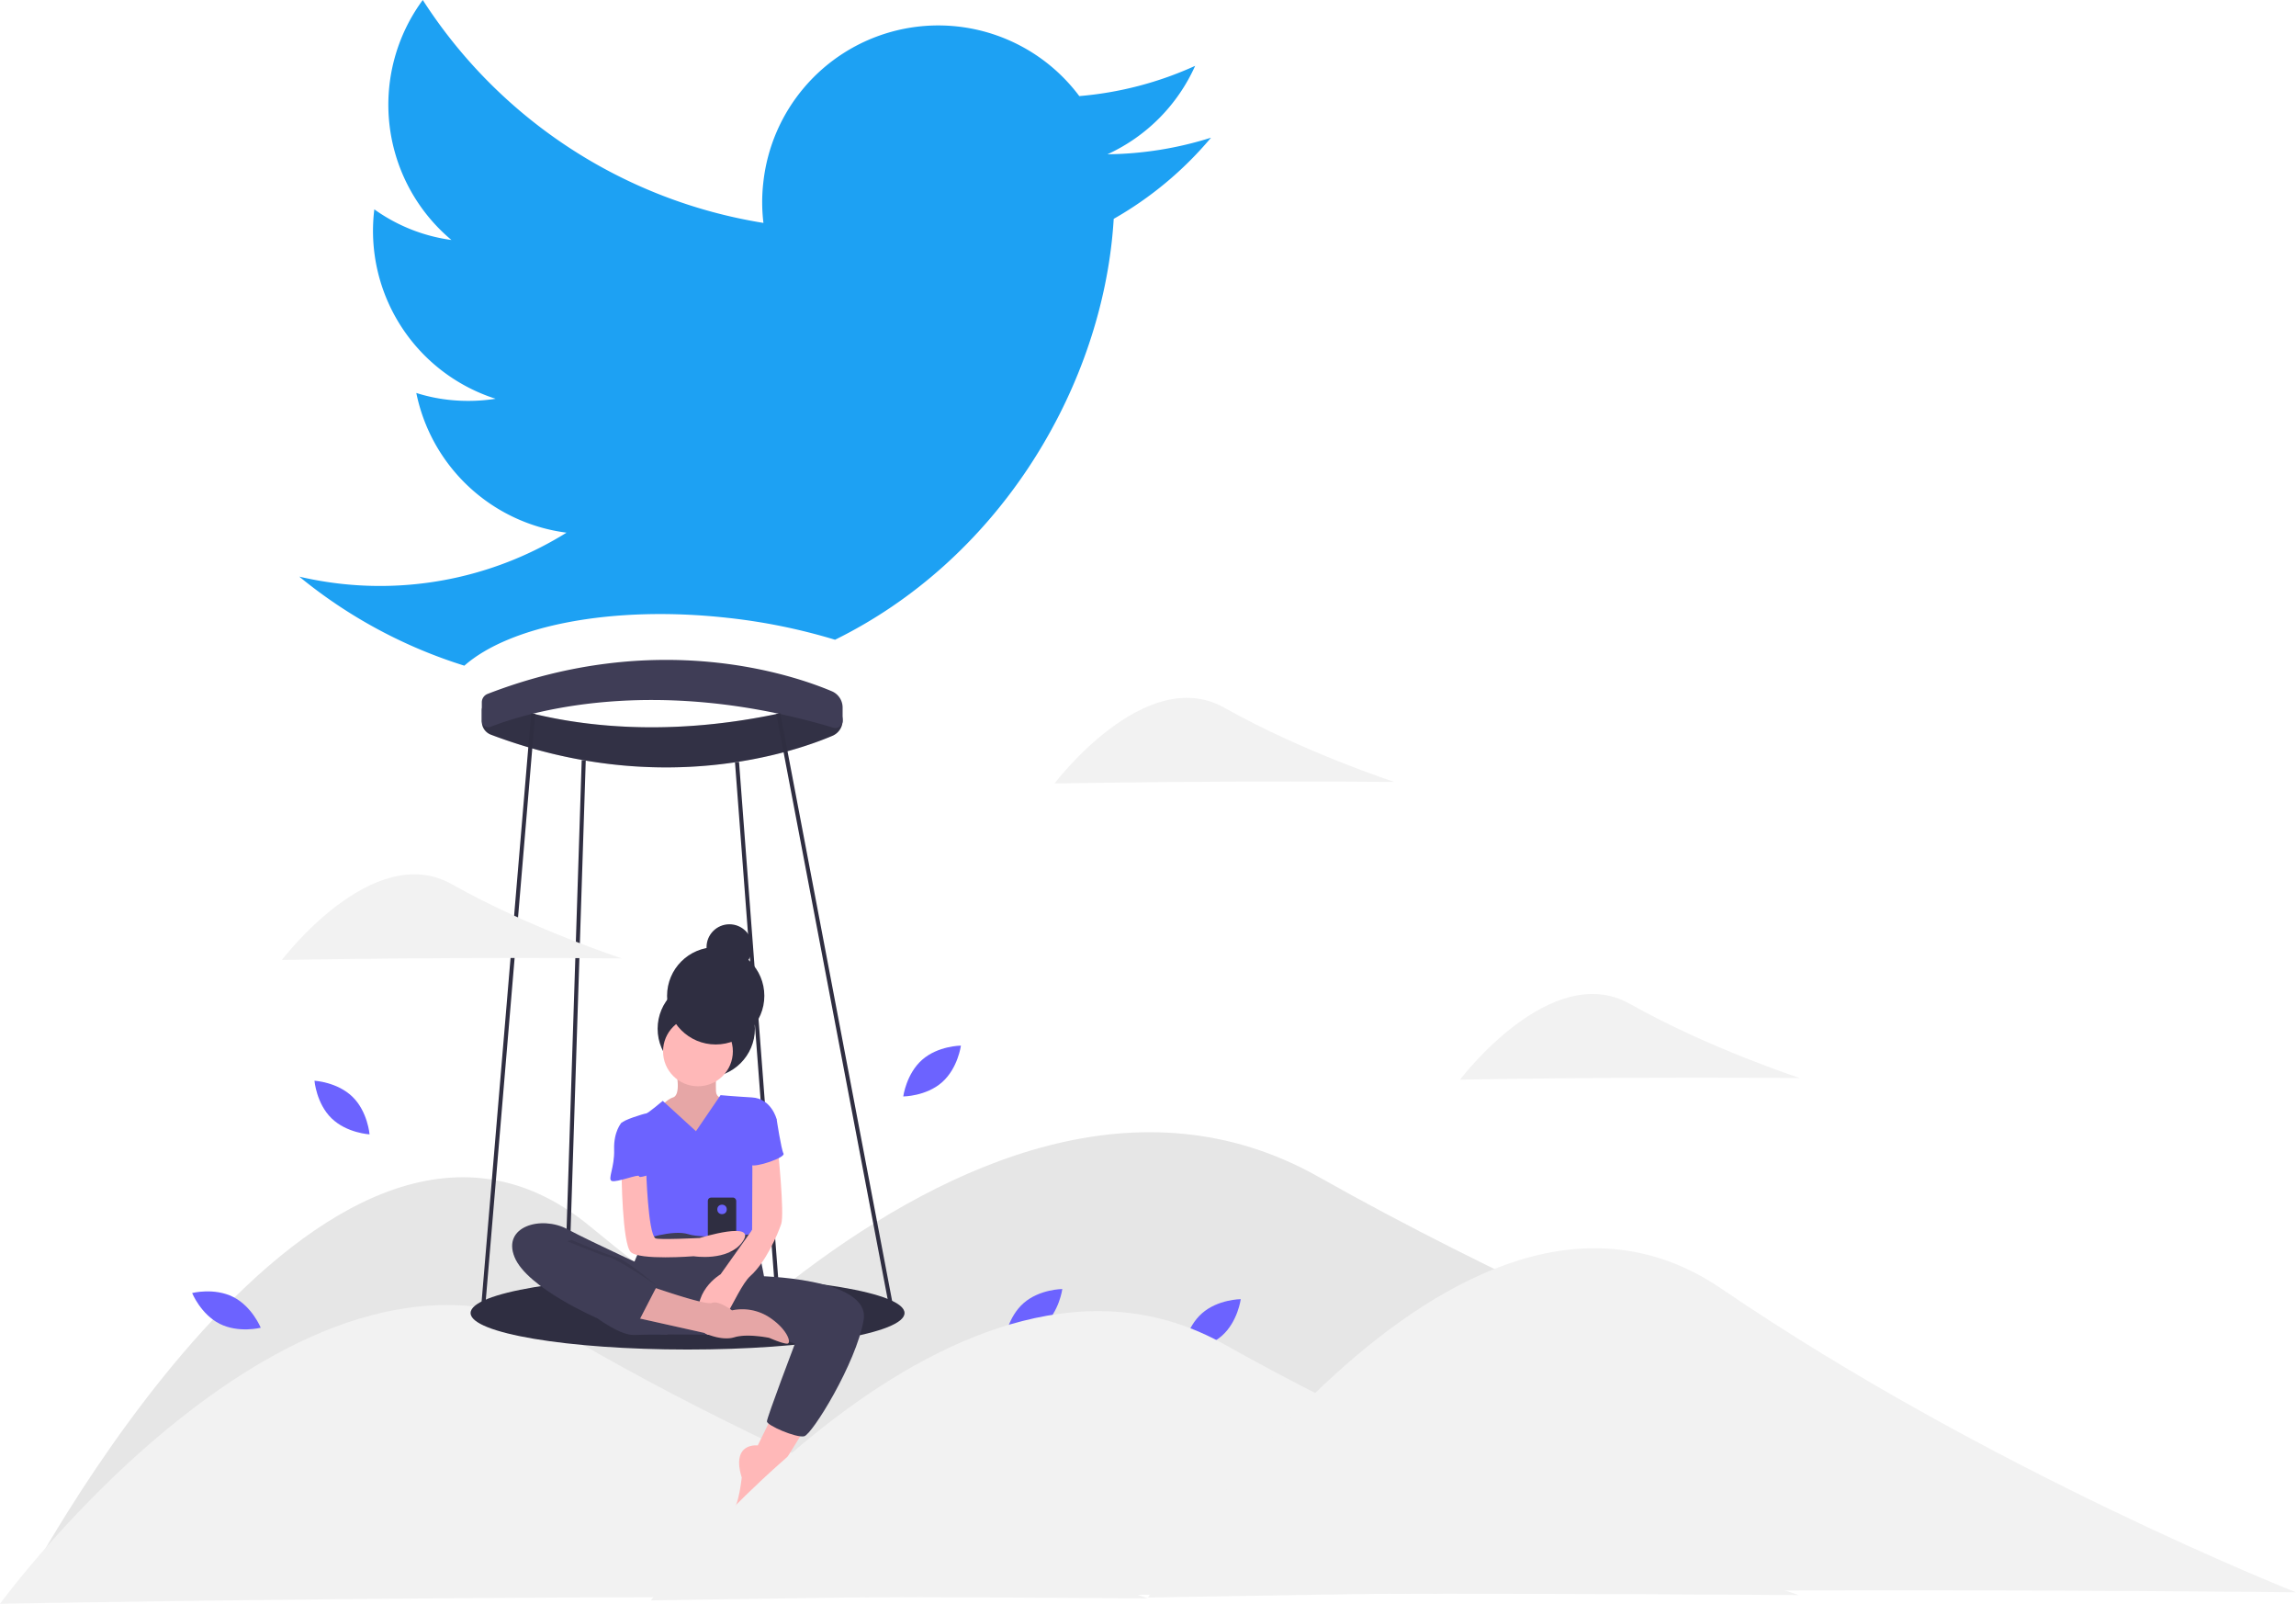 <svg id="b3e7ad5c-4dc6-4f5d-9a4b-1edf76464670"
     data-name="Layer 1"
     xmlns="http://www.w3.org/2000/svg"
     width="1132.298"
     height="790.674"
     viewBox="0 0 1132.298 790.674"
><title>viral tweet</title>
  <path d="M325.738,839.447c-156.349.721-283.606,3.829-283.606,3.829S192.976,550.444,324.908,659.337,608.32,840.666,608.32,840.666,482.087,838.727,325.738,839.447Z"
        transform="translate(-33.851 -54.663)"
        fill="#e6e6e6"
  />
  <path d="M684.717,798.398c-207.789.958-376.921,4.028-376.921,4.028S508.836,536.128,683.963,634.789s376.303,164.168,376.303,164.168S892.506,797.44,684.717,798.398Z"
        transform="translate(-33.851 -54.663)"
        fill="#e6e6e6"
  />
  <path d="M317.461,842.25C161.112,842.971,33.851,845.337,33.851,845.337S185.091,638.426,316.875,715.113s283.164,127.614,283.164,127.614S473.809,841.529,317.461,842.25Z"
        transform="translate(-33.851 -54.663)"
        fill="#f2f2f2"
  />
  <path d="M271.463,410.381v-5.561a4.45,4.45,0,0,1,6.015-4.168c18.3,6.856,77.204,24.072,160.823.804a8.731,8.731,0,0,1,11.094,8.393h0a8.201,8.201,0,0,1-4.971,7.551c-18.26,7.786-84.936,31.128-168.462-.529A6.95,6.95,0,0,1,271.463,410.381Z"
        transform="translate(-33.851 -54.663)"
        fill="#3f3d56"
  />
  <path d="M271.463,410.381v-5.561a4.45,4.45,0,0,1,6.015-4.168c18.3,6.856,77.204,24.072,160.823.804a8.731,8.731,0,0,1,11.094,8.393h0a8.201,8.201,0,0,1-4.971,7.551c-18.26,7.786-84.936,31.128-168.462-.529A6.95,6.95,0,0,1,271.463,410.381Z"
        transform="translate(-33.851 -54.663)"
        opacity="0.2"
  />
  <path d="M271.463,400.931v9.069a3.203,3.203,0,0,0,4.373,2.986c16.576-6.492,79.178-26.415,168.988.45a3.56,3.56,0,0,0,4.572-3.415v-6.526a8.721,8.721,0,0,0-5.329-8.038c-18.885-7.985-86.004-31.079-169.772,1.319A4.453,4.453,0,0,0,271.463,400.931Z"
        transform="translate(-33.851 -54.663)"
        fill="#3f3d56"
  />
  <path d="M207.685,595.395c7.501,7.302,8.417,18.526,8.417,18.526s-11.245-.614-18.746-7.916-8.417-18.526-8.417-18.526S200.184,588.094,207.685,595.395Z"
        transform="translate(-33.851 -54.663)"
        fill="#6c63ff"
  />
  <path d="M498.416,588.255c-7.853,6.921-19.115,6.977-19.115,6.977s1.471-11.165,9.325-18.086,19.115-6.977,19.115-6.977S506.269,581.334,498.416,588.255Z"
        transform="translate(-33.851 -54.663)"
        fill="#6c63ff"
  />
  <path d="M548.416,708.255c-7.853,6.921-19.115,6.977-19.115,6.977s1.471-11.165,9.325-18.086,19.115-6.977,19.115-6.977S556.269,701.334,548.416,708.255Z"
        transform="translate(-33.851 -54.663)"
        fill="#6c63ff"
  />
  <path d="M636.416,713.255c-7.853,6.921-19.115,6.977-19.115,6.977s1.471-11.165,9.325-18.086,19.115-6.977,19.115-6.977S644.269,706.334,636.416,713.255Z"
        transform="translate(-33.851 -54.663)"
        fill="#6c63ff"
  />
  <path d="M142.178,707.307c-9.341-4.726-13.57-15.163-13.57-15.163s10.914-2.776,20.255,1.95,13.57,15.163,13.57,15.163S151.519,712.032,142.178,707.307Z"
        transform="translate(-33.851 -54.663)"
        fill="#6c63ff"
  />
  <path d="M631.081,122.543a175.551,175.551,0,0,1-51.069,8.183,87.138,87.138,0,0,0,43.239-43.604,172.542,172.542,0,0,1-57.134,14.914A86.808,86.808,0,0,0,410.291,144.615a85.012,85.012,0,0,0,.06,19.948A246.083,246.083,0,0,1,242.348,54.663a87.006,87.006,0,0,0,14.134,118.315,84.811,84.811,0,0,1-38.039-15.106l-.118,1.07a86.91,86.91,0,0,0,59.946,92.319,87.409,87.409,0,0,1-23.067.528,81.917,81.917,0,0,1-16.049-3.391,86.972,86.972,0,0,0,74.076,68.881A174.098,174.098,0,0,1,201.911,342.47a176.018,176.018,0,0,1-20.456-3.515,241.973,241.973,0,0,0,81.395,43.9c22.386-19.735,72.744-29.868,129.603-23.608a289.444,289.444,0,0,1,53.21,10.822C525.02,331.007,573.674,250.579,582.135,173.73c.412-3.744.735-7.498.959-11.173A176.764,176.764,0,0,0,631.081,122.543Z"
        transform="translate(-33.851 -54.663)"
        fill="#1da1f3"
  />
  <rect x="136.07"
        y="553.255"
        width="296.541"
        height="2"
        transform="translate(-325.686 736.384) rotate(-85.183)"
        fill="#2f2e41"
  />
  <rect x="444.804"
        y="403.852"
        width="2"
        height="300.806"
        transform="translate(-129.635 38.482) rotate(-10.778)"
        fill="#2f2e41"
  />
  <rect x="180.993"
        y="564.738"
        width="272.675"
        height="2"
        transform="translate(-292.191 810.01) rotate(-88.153)"
        fill="#2f2e41"
  />
  <rect x="406.621"
        y="429.95"
        width="2"
        height="272.446"
        transform="translate(-75.527 -22.193) rotate(-4.34)"
        fill="#2f2e41"
  />
  <ellipse cx="339.079"
           cy="647.342"
           rx="107"
           ry="18"
           fill="#2f2e41"
  />
  <path d="M414.887,752.341l-7.338,14.957s-13.264-1.693-7.902,15.804c0,0-1.411,13.264-4.233,16.086s2.258,21.448,12.417,16.086c5.715-3.016,6.072-6.479,5.291-8.931a22.129,22.129,0,0,1-.686-11.344,51.642,51.642,0,0,1,6.12-16.13c6.491-10.442,12.7-20.602,12.7-20.602Z"
        transform="translate(-33.851 -54.663)"
        fill="#ffb8b8"
  />
  <path d="M396.543,660.34s-16.086-3.951-21.448-1.129-21.166,3.104-21.166,3.104-13.264,21.448-10.16,32.454,16.086,17.779,16.086,17.779l43.743.282,7.055-28.786s-3.387-19.755-6.209-20.884S396.543,660.34,396.543,660.34Z"
        transform="translate(-33.851 -54.663)"
        fill="#3f3d56"
  />
  <circle cx="348.3"
          cy="507.185"
          r="23.988"
          fill="#2f2e41"
  />
  <path d="M367.193,582.449s2.822,11.853-1.411,13.264-7.902,7.055-7.902,7.055l6.209,10.442,21.166,5.362,6.491-6.209,4.798-13.264-4.798-3.387s-4.515,1.411-4.798-3.104a75.253,75.253,0,0,1,.282-10.16Z"
        transform="translate(-33.851 -54.663)"
        fill="#ffb8b8"
  />
  <path d="M367.193,582.449s2.822,11.853-1.411,13.264-7.902,7.055-7.902,7.055l6.209,10.442,21.166,5.362,6.491-6.209,4.798-13.264-4.798-3.387s-4.515,1.411-4.798-3.104a75.253,75.253,0,0,1,.282-10.16Z"
        transform="translate(-33.851 -54.663)"
        opacity="0.1"
  />
  <circle cx="344.207"
          cy="518.332"
          r="17.215"
          fill="#ffb8b8"
  />
  <path d="M377.071,612.363l-16.368-14.957s-7.338,6.209-8.184,6.209-11.853,3.387-12.135,4.798,9.595,16.368,9.595,16.368-2.258,11.006,0,15.804.564,25.399.564,25.399,14.957-5.362,22.859-2.822,31.043,0,31.043,0,3.387-21.73,1.975-24.552-1.693-18.908-1.693-18.908l12.135-13.264s-2.54-10.16-12.135-10.724-15.522-1.129-15.522-1.129Z"
        transform="translate(-33.851 -54.663)"
        fill="#6c63ff"
  />
  <path d="M357.88,681.788s-31.608-14.393-44.307-21.166-32.172-1.411-25.964,13.828S328.53,704.647,328.53,704.647s11.289,8.466,18.062,8.184,16.509-.141,16.509-.141Z"
        transform="translate(-33.851 -54.663)"
        fill="#3f3d56"
  />
  <path d="M406.703,683.763s56.725.564,53.056,21.73-25.399,56.443-29.35,57.289-18.344-5.362-18.344-7.338,13.828-38.381,13.828-38.381L392.028,706.622Z"
        transform="translate(-33.851 -54.663)"
        fill="#3f3d56"
  />
  <path d="M417.427,620.548s3.387,32.454,1.693,37.534-7.62,18.908-15.239,25.681-18.344,40.921-24.27,24.552,9.595-25.399,9.595-25.399l15.559-21.89.146-35.625Z"
        transform="translate(-33.851 -54.663)"
        fill="#ffb8b8"
  />
  <path d="M353.929,688.561s27.939,9.877,31.043,8.466,9.877,3.669,9.877,3.669a24.328,24.328,0,0,1,18.344,3.387c9.031,5.926,11.006,12.7,9.031,12.982s-9.031-2.822-9.031-2.822-10.724-2.258-17.215-.282-14.95-2.189-14.95-2.189l-34.437-7.688Z"
        transform="translate(-33.851 -54.663)"
        fill="#ffb8b8"
  />
  <path d="M353.929,688.561s27.939,9.877,31.043,8.466,9.877,3.669,9.877,3.669a24.328,24.328,0,0,1,18.344,3.387c9.031,5.926,11.006,12.7,9.031,12.982s-9.031-2.822-9.031-2.822-10.724-2.258-17.215-.282-14.95-2.189-14.95-2.189l-34.437-7.688Z"
        transform="translate(-33.851 -54.663)"
        opacity="0.1"
  />
  <path d="M410.936,603.05l5.926,3.387s2.258,14.957,3.387,16.933-13.828,7.055-16.086,5.644-3.387-15.239-3.387-15.239Z"
        transform="translate(-33.851 -54.663)"
        fill="#6c63ff"
  />
  <path d="M315.69,665.984s17.215,7.338,22.013,8.466,20.304,14.338,20.304,14.338l-10.584,16.073s-10.848-1.343-16.775-2.472-41.203-24.552-35.277-28.503S315.69,665.984,315.69,665.984Z"
        transform="translate(-33.851 -54.663)"
        opacity="0.1"
  />
  <path d="M312.162,665.984s17.215,7.338,22.013,8.466,23.706,14.111,23.706,14.111l-9.313,18.062s-15.522-3.104-21.448-4.233-41.203-24.552-35.277-28.503S312.162,665.984,312.162,665.984Z"
        transform="translate(-33.851 -54.663)"
        fill="#3f3d56"
  />
  <circle cx="352.956"
          cy="490.957"
          r="23.988"
          fill="#2f2e41"
  />
  <circle cx="359.729"
          cy="466.969"
          r="11.289"
          fill="#2f2e41"
  />
  <rect x="349.079"
        y="590.425"
        width="14"
        height="26.833"
        rx="1.579"
        fill="#2f2e41"
  />
  <circle cx="356.079"
          cy="596.259"
          r="2.333"
          fill="#6c63ff"
  />
  <path d="M340.383,632.683s.282,34.994,4.515,39.228,31.031,2.095,31.031,2.095,16.917,2.738,24-7c8-11-21-2-21-2s-20.717,1.04-21.896.132c-3.669-2.822-4.515-33.866-4.515-33.866Z"
        transform="translate(-33.851 -54.663)"
        fill="#ffb8b8"
  />
  <path d="M344.052,608.13h-3.669s-3.951,4.233-3.669,13.264-3.387,14.675-1.129,15.522,13.519-3.635,13.392-2.382,5.799-1.005,5.799-1.005l-3.951-14.957Z"
        transform="translate(-33.851 -54.663)"
        fill="#6c63ff"
  />
  <path d="M637.847,440.034c-46.277.213-83.944.897-83.944.897s44.774-59.307,83.776-37.334,83.807,36.562,83.807,36.562S684.123,439.821,637.847,440.034Z"
        transform="translate(-33.851 -54.663)"
        fill="#f2f2f2"
  />
  <path d="M256.847,527.034c-46.277.213-83.944.897-83.944.897s44.774-59.307,83.776-37.334,83.807,36.562,83.807,36.562S303.123,526.821,256.847,527.034Z"
        transform="translate(-33.851 -54.663)"
        fill="#f2f2f2"
  />
  <path d="M837.847,586.034c-46.277.213-83.944.897-83.944.897s44.774-59.307,83.776-37.334,83.807,36.562,83.807,36.562S884.123,585.821,837.847,586.034Z"
        transform="translate(-33.851 -54.663)"
        fill="#f2f2f2"
  />
  <path d="M638.44,840.669c-156.349.721-283.61,3.031-283.61,3.031S506.1,643.327,637.872,717.564,921.018,841.09,921.018,841.09,794.788,839.948,638.44,840.669Z"
        transform="translate(-33.851 -54.663)"
        fill="#f2f2f2"
  />
  <path d="M883.571,838.918c-156.348.721-283.607,3.391-283.607,3.391S751.041,600.188,882.885,690.073s283.264,149.626,283.264,149.626S1039.918,838.197,883.571,838.918Z"
        transform="translate(-33.851 -54.663)"
        fill="#f2f2f2"
  />
</svg>
